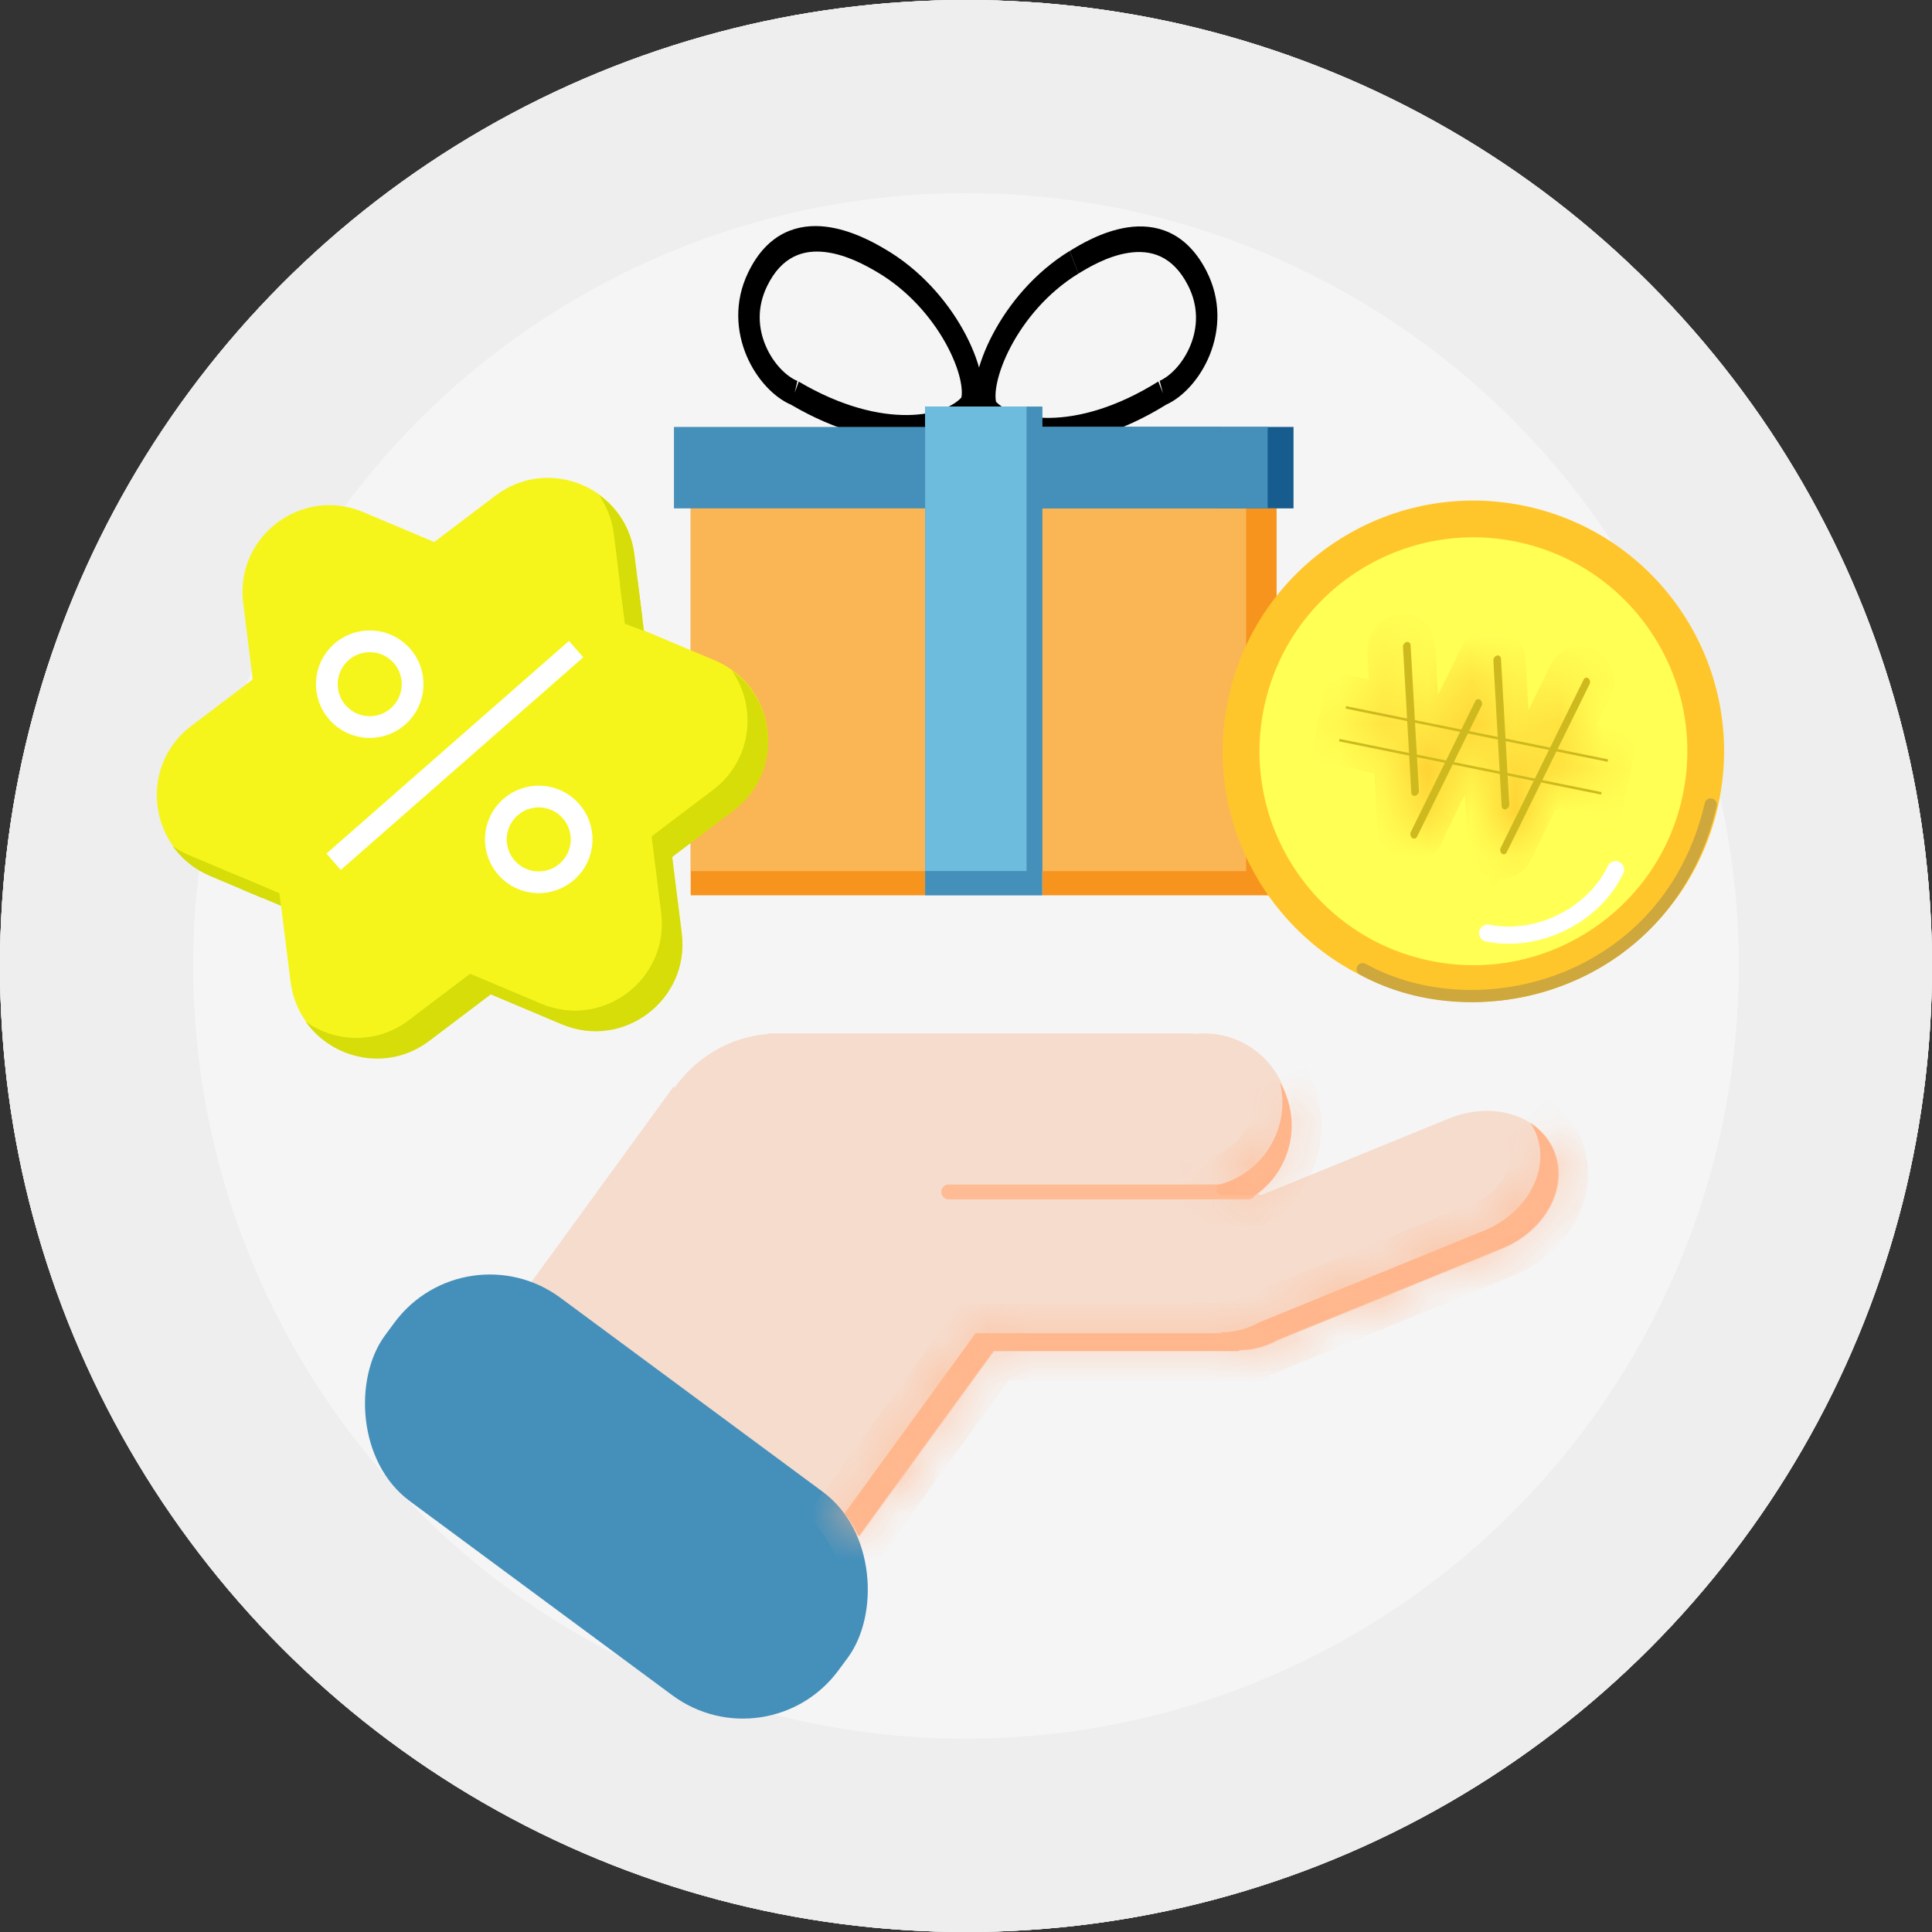 <svg width="44" height="44" viewBox="0 0 44 44" fill="none" xmlns="http://www.w3.org/2000/svg">
<rect x="0" y="0" width="44" height="44" fill="#333333" stroke="none"/>
<circle cx="22" cy="22" r="22" fill="#EEEEEE"/>
<circle cx="22" cy="22" r="22" fill="#EEEEEE"/>
<circle cx="22" cy="21.998" r="17.6" fill="#F5F5F5"/>
<mask id="mask0_5748_22740" style="mask-type:alpha" maskUnits="userSpaceOnUse" x="4" y="4" width="36" height="36">
<circle cx="22" cy="21.998" r="17.6" fill="#FAFAFA"/>
</mask>
<g mask="url(#mask0_5748_22740)">
<line x1="10.667" y1="4.398" x2="10.667" y2="39.598" stroke="#CACACA" stroke-width="0.8"/>
<line x1="16.534" y1="4.398" x2="16.534" y2="39.598" stroke="#CACACA" stroke-width="0.8"/>
<line x1="28.267" y1="4.398" x2="28.267" y2="39.598" stroke="#CACACA" stroke-width="0.8"/>
<line x1="34.133" y1="4.398" x2="34.133" y2="39.598" stroke="#CACACA" stroke-width="0.8"/>
<line x1="22.4" y1="4.398" x2="22.4" y2="39.598" stroke="#CACACA" stroke-width="0.8"/>
<line x1="39.601" y1="10.666" x2="4.401" y2="10.666" stroke="#CACACA" stroke-width="0.8"/>
<line x1="39.601" y1="16.533" x2="4.401" y2="16.533" stroke="#CACACA" stroke-width="0.8"/>
<line x1="39.601" y1="28.263" x2="4.401" y2="28.263" stroke="#CACACA" stroke-width="0.8"/>
<line x1="39.601" y1="34.13" x2="4.401" y2="34.13" stroke="#CACACA" stroke-width="0.8"/>
<line x1="39.601" y1="22.4" x2="4.401" y2="22.4" stroke="#CACACA" stroke-width="0.8"/>
<path fill-rule="evenodd" clip-rule="evenodd" d="M23.815 17.999C20.962 17.167 18.922 14.865 19.099 12.486C19.299 9.814 22.221 8.057 25.626 8.562C28.279 8.955 30.442 10.604 31.174 12.577C34.855 14.393 37.072 17.132 36.227 19C35.297 21.052 31.023 21.276 26.68 19.5C25.621 19.067 24.656 18.555 23.815 17.999Z" fill="#D68C8C"/>
<path fill-rule="evenodd" clip-rule="evenodd" d="M22.451 16.091C20.386 15.121 19.026 13.464 19.151 11.795C19.322 9.505 22.221 8.057 25.626 8.562C28.435 8.978 30.71 10.592 31.325 12.43C34.416 14.03 36.19 16.136 35.443 17.574C34.537 19.317 30.271 19.42 25.916 17.804C24.599 17.315 23.424 16.725 22.451 16.091Z" fill="white"/>
<path fill-rule="evenodd" clip-rule="evenodd" d="M30.98 11.799C30.998 11.793 31.016 11.786 31.034 11.78C30.156 10.222 28.098 8.928 25.626 8.562C23.198 8.202 21.026 8.835 19.919 10.059C20.32 10.235 20.736 10.404 21.163 10.567C23.913 11.611 26.557 12.119 28.584 12.125C29.6 12.129 30.407 12.005 30.98 11.799ZM19.151 11.795C19.175 11.475 19.252 11.172 19.376 10.888C19.82 11.084 20.278 11.272 20.749 11.45C24.565 12.899 28.262 13.383 30.582 12.897C30.238 13.213 29.991 13.578 29.858 13.992C29.369 15.514 30.542 17.336 32.745 18.899C30.919 19.098 28.433 18.738 25.916 17.804C24.599 17.315 23.424 16.725 22.451 16.091C20.386 15.121 19.026 13.464 19.151 11.795ZM32.319 12.989C34.784 14.496 36.106 16.298 35.443 17.574C35.205 18.03 34.738 18.374 34.099 18.604C33.455 18.209 32.889 17.793 32.413 17.369C30.957 16.075 30.603 14.975 30.827 14.277C30.976 13.812 31.443 13.338 32.319 12.989Z" fill="#F7B1B1"/>
<path fill-rule="evenodd" clip-rule="evenodd" d="M15.049 31.821C11.088 31.721 7.673 29.177 7.092 25.662C6.439 21.713 9.607 18.034 14.168 17.444C17.721 16.985 21.072 18.536 22.688 21.111C28.051 22.315 31.843 25.423 31.389 28.458C30.891 31.792 25.457 33.774 19.253 32.885C17.741 32.668 16.322 32.301 15.049 31.821Z" fill="#D68C8C"/>
<path fill-rule="evenodd" clip-rule="evenodd" d="M12.639 29.586C9.647 28.98 7.331 27.107 6.923 24.64C6.363 21.256 9.607 18.034 14.168 17.444C17.931 16.958 21.414 18.415 22.833 20.839C27.363 21.959 30.366 24.322 29.893 26.696C29.319 29.573 23.856 31.376 17.691 30.724C15.825 30.526 14.109 30.127 12.639 29.586Z" fill="white"/>
<path fill-rule="evenodd" clip-rule="evenodd" d="M22.319 20.451C22.376 20.406 22.431 20.361 22.484 20.316C20.896 18.209 17.651 16.994 14.168 17.444C10.697 17.893 7.99 19.865 7.14 22.274C7.751 22.38 8.38 22.471 9.023 22.545C12.947 22.994 16.562 22.705 19.221 21.916C20.552 21.52 21.596 21.013 22.319 20.451ZM6.923 24.64C6.845 24.168 6.841 23.698 6.904 23.239C7.542 23.35 8.197 23.445 8.865 23.521C14.278 24.141 19.209 23.408 22.034 21.805C21.697 22.395 21.503 23.02 21.473 23.671C21.362 26.065 23.494 28.251 26.866 29.662C24.581 30.658 21.253 31.101 17.691 30.724C15.825 30.526 14.109 30.127 12.639 29.586C9.647 28.98 7.331 27.107 6.923 24.64ZM23.847 21.118C27.802 22.322 30.33 24.504 29.893 26.696C29.713 27.599 29.051 28.396 28.037 29.045C27.211 28.746 26.457 28.403 25.787 28.025C23.476 26.718 22.411 25.144 22.478 23.7C22.519 22.833 22.969 21.944 23.847 21.118Z" fill="#F7B1B1"/>
</g>
<circle cx="22" cy="22" r="22" fill="#EEEEEE"/>
<circle cx="22" cy="22" r="22" fill="#EEEEEE"/>
<circle cx="22" cy="21.998" r="17.6" fill="#F5F5F5"/>
<rect x="15.73" y="11.578" width="5.338" height="8.812" fill="#F7941E"/>
<rect x="15.73" y="11.027" width="5.338" height="8.812" fill="#FAB655"/>
<rect x="23.736" y="11.578" width="5.338" height="8.812" fill="#F7941E"/>
<rect x="23.042" y="11.027" width="5.338" height="8.812" fill="#FAB655"/>
<path fill-rule="evenodd" clip-rule="evenodd" d="M17.468 6.521C17.805 5.823 18.31 5.683 18.796 5.741C19.292 5.8 19.75 6.066 19.948 6.18L19.955 6.184L19.955 6.184C20.672 6.6 21.207 7.223 21.534 7.811C21.698 8.106 21.807 8.385 21.862 8.618C21.91 8.823 21.912 8.967 21.895 9.053C21.721 9.246 21.308 9.444 20.676 9.452C20.019 9.461 19.162 9.264 18.191 8.691L18.098 8.946L18.16 8.676C17.909 8.573 17.61 8.279 17.439 7.877C17.273 7.491 17.229 7.014 17.468 6.521ZM18.015 9.217C17.627 9.051 17.232 8.638 17.006 8.11C16.771 7.559 16.715 6.874 17.04 6.204C17.487 5.279 18.189 5.089 18.808 5.163C19.396 5.233 19.925 5.539 20.127 5.656L20.142 5.665L20.142 5.665C20.952 6.134 21.559 6.838 21.936 7.516C22.124 7.854 22.259 8.193 22.331 8.5C22.402 8.799 22.422 9.104 22.338 9.347L22.324 9.389L22.298 9.423C22.023 9.788 21.444 10.024 20.717 10.034C19.98 10.044 19.048 9.823 18.015 9.217Z" fill="black"/>
<path fill-rule="evenodd" clip-rule="evenodd" d="M27.056 6.5C26.703 5.811 26.196 5.686 25.711 5.757C25.217 5.829 24.764 6.107 24.569 6.226L24.562 6.231L24.363 5.716L24.378 5.707C24.577 5.584 25.098 5.264 25.684 5.178C26.301 5.088 27.008 5.259 27.476 6.172C27.816 6.834 27.776 7.521 27.553 8.078C27.337 8.615 26.948 9.04 26.562 9.214C25.545 9.845 24.621 10.09 23.885 10.099C23.158 10.109 22.574 9.889 22.29 9.531L22.264 9.498L22.248 9.455C22.159 9.214 22.172 8.908 22.236 8.608C22.302 8.299 22.428 7.957 22.609 7.614C22.971 6.926 23.561 6.206 24.36 5.716L24.56 6.231C23.852 6.665 23.331 7.303 23.017 7.9C22.86 8.199 22.758 8.481 22.708 8.716C22.664 8.922 22.666 9.065 22.685 9.151C22.863 9.339 23.279 9.525 23.912 9.517C24.568 9.508 25.421 9.288 26.379 8.689L26.486 8.96L26.411 8.673C26.66 8.563 26.953 8.261 27.116 7.854C27.272 7.463 27.305 6.986 27.056 6.5Z" fill="black"/>
<rect x="15.349" y="9.723" width="6.101" height="1.855" fill="#4590BB"/>
<rect x="23.358" y="9.723" width="6.101" height="1.855" fill="#175C8E"/>
<rect x="21.707" y="9.723" width="6.101" height="1.855" fill="#4590BB"/>
<rect x="22.769" y="9.723" width="6.101" height="1.855" fill="#4590BB"/>
<rect x="21.068" y="9.262" width="2.669" height="11.13" fill="#4590BB"/>
<rect x="21.068" y="9.262" width="2.669" height="10.579" fill="#4590BB"/>
<rect x="21.069" y="9.258" width="2.31" height="10.579" fill="#6DBBDD"/>
<path fill-rule="evenodd" clip-rule="evenodd" d="M16.707 18.445C17.922 17.525 17.686 15.633 16.281 15.041L14.664 14.359L14.447 12.62C14.258 11.107 12.502 10.366 11.286 11.286L9.889 12.344L8.274 11.663C6.869 11.07 5.349 12.22 5.538 13.733L5.756 15.473L4.357 16.532C3.141 17.452 3.378 19.343 4.782 19.936L6.399 20.618L6.617 22.357C6.806 23.87 8.562 24.611 9.777 23.69L11.175 22.633L12.79 23.314C14.195 23.907 15.714 22.756 15.525 21.244L15.307 19.504L16.707 18.445Z" fill="#F5F51C"/>
<path fill-rule="evenodd" clip-rule="evenodd" d="M16.665 15.267C17.72 16.012 17.804 17.63 16.709 18.459L15.309 19.518L15.527 21.258C15.716 22.771 14.196 23.921 12.792 23.328L11.177 22.647L9.779 23.705C8.838 24.418 7.572 24.134 6.961 23.267C7.626 23.739 8.569 23.796 9.31 23.235L10.707 22.177L12.323 22.858C13.728 23.451 15.247 22.3 15.058 20.788L14.84 19.048L16.239 17.989C17.14 17.307 17.244 16.091 16.665 15.267ZM14.63 14.086L14.448 12.634C14.375 12.044 14.063 11.572 13.637 11.269C13.815 11.521 13.937 11.823 13.98 12.164L14.197 13.903L14.63 14.086ZM3.933 19.268C4.135 19.556 4.42 19.797 4.784 19.95L5.968 20.45L5.932 20.162L4.315 19.48C4.176 19.421 4.049 19.35 3.933 19.268Z" fill="#D6DD09"/>
<path d="M11.304 19.266C11.222 18.733 11.587 18.234 12.121 18.152C12.654 18.07 13.153 18.435 13.235 18.968C13.317 19.501 12.951 20 12.418 20.082C11.885 20.165 11.386 19.799 11.304 19.266Z" stroke="white" stroke-width="0.495"/>
<path d="M7.455 15.731C7.373 15.197 7.739 14.699 8.272 14.617C8.805 14.534 9.304 14.9 9.386 15.433C9.468 15.966 9.103 16.465 8.57 16.547C8.036 16.63 7.538 16.264 7.455 15.731Z" stroke="white" stroke-width="0.495"/>
<line x1="7.598" y1="19.626" x2="13.121" y2="14.783" stroke="white" stroke-width="0.495"/>
<path fill-rule="evenodd" clip-rule="evenodd" d="M14.523 13.234L14.664 14.368L14.231 14.206L14.116 13.285L14.523 13.234Z" fill="#D6DD09"/>
<path fill-rule="evenodd" clip-rule="evenodd" d="M5.531 20.263L6.399 20.629L6.363 20.343L5.495 19.976L5.531 20.263Z" fill="#D6DD09"/>
<path d="M38.74 18.162C38.159 21.025 35.366 22.875 32.503 22.294C29.64 21.712 27.79 18.92 28.372 16.056C28.953 13.193 31.745 11.344 34.609 11.925C37.472 12.507 39.322 15.299 38.74 18.162Z" fill="#FFFF54" stroke="#FFC62B" stroke-width="0.837"/>
<mask id="path-45-inside-1_5748_22740" fill="white">
<path fill-rule="evenodd" clip-rule="evenodd" d="M33.17 17.225L33.431 16.695L33.848 16.78L33.882 17.369L33.17 17.225ZM32.728 17.135L32.988 16.605L32.227 16.45L32.261 17.04L32.728 17.135ZM32.272 17.236L32.641 17.311L32.314 17.975L32.272 17.236ZM31.829 17.146L31.931 18.938C31.938 19.061 32.04 19.134 32.159 19.102C32.261 19.074 32.343 18.976 32.359 18.871L33.083 17.401L33.893 17.565L33.982 19.133C33.972 19.181 33.975 19.233 33.991 19.281C33.998 19.375 34.061 19.439 34.144 19.447C34.224 19.473 34.308 19.438 34.351 19.354C34.384 19.316 34.407 19.27 34.417 19.221L35.11 17.812L36.464 18.087L36.501 17.901L35.197 17.636L35.458 17.107L36.616 17.342L36.654 17.156L35.544 16.93L36.172 15.656C36.226 15.546 36.192 15.394 36.095 15.318C35.998 15.242 35.876 15.27 35.821 15.38L35.102 16.84L34.28 16.674L34.187 15.048C34.181 14.946 34.11 14.878 34.018 14.876C33.932 14.841 33.84 14.876 33.794 14.968L33.075 16.429L32.216 16.254L32.128 14.709C32.121 14.586 32.019 14.512 31.9 14.545C31.781 14.577 31.69 14.704 31.697 14.826L31.773 16.165L30.687 15.944L30.649 16.13L31.785 16.361L31.818 16.95L30.534 16.689L30.496 16.875L31.829 17.146ZM34.755 17.546L35.015 17.017L34.291 16.869L34.324 17.459L34.755 17.546ZM34.336 17.655L34.373 18.32L34.668 17.723L34.336 17.655ZM33.801 15.943L33.837 16.584L33.518 16.519L33.801 15.943Z"/>
</mask>
<path d="M33.431 16.695L33.542 16.148L33.12 16.063L32.93 16.448L33.431 16.695ZM33.17 17.225L32.669 16.978L32.35 17.627L33.059 17.771L33.17 17.225ZM33.848 16.78L34.405 16.748L34.381 16.319L33.959 16.233L33.848 16.78ZM33.882 17.369L33.771 17.916L34.48 18.06L34.439 17.337L33.882 17.369ZM32.988 16.605L33.489 16.852L33.809 16.202L33.099 16.058L32.988 16.605ZM32.728 17.135L32.617 17.681L33.038 17.767L33.228 17.381L32.728 17.135ZM32.227 16.45L32.338 15.904L31.629 15.76L31.67 16.482L32.227 16.45ZM32.261 17.04L31.704 17.072L31.728 17.501L32.15 17.587L32.261 17.04ZM32.641 17.311L33.141 17.557L33.461 16.908L32.752 16.764L32.641 17.311ZM32.272 17.236L32.383 16.689L31.674 16.545L31.715 17.268L32.272 17.236ZM32.314 17.975L31.757 18.007L31.877 20.125L32.814 18.222L32.314 17.975ZM31.931 18.938L32.488 18.906L31.931 18.938ZM31.829 17.146L32.386 17.114L32.362 16.685L31.94 16.599L31.829 17.146ZM32.159 19.102L32.306 19.64L32.306 19.64L32.159 19.102ZM32.359 18.871L31.859 18.625L31.821 18.702L31.808 18.786L32.359 18.871ZM33.083 17.401L33.194 16.854L32.773 16.768L32.583 17.154L33.083 17.401ZM33.893 17.565L34.45 17.534L34.426 17.104L34.004 17.018L33.893 17.565ZM33.982 19.133L34.528 19.247L34.543 19.175L34.539 19.101L33.982 19.133ZM33.991 19.281L34.547 19.238L34.542 19.174L34.522 19.112L33.991 19.281ZM34.144 19.447L34.311 18.915L34.257 18.898L34.201 18.892L34.144 19.447ZM34.351 19.354L33.928 18.991L33.885 19.041L33.855 19.098L34.351 19.354ZM34.417 19.221L33.916 18.974L33.883 19.041L33.869 19.113L34.417 19.221ZM35.11 17.812L35.221 17.266L34.8 17.18L34.61 17.566L35.11 17.812ZM36.464 18.087L36.353 18.634L36.899 18.745L37.01 18.198L36.464 18.087ZM36.501 17.901L37.048 18.012L37.159 17.465L36.612 17.354L36.501 17.901ZM35.197 17.636L34.697 17.39L34.377 18.039L35.086 18.183L35.197 17.636ZM35.458 17.107L35.569 16.56L35.147 16.474L34.957 16.86L35.458 17.107ZM36.616 17.342L36.505 17.889L37.052 18L37.163 17.453L36.616 17.342ZM36.654 17.156L37.201 17.267L37.312 16.72L36.765 16.609L36.654 17.156ZM35.544 16.93L35.044 16.684L34.724 17.333L35.434 17.477L35.544 16.93ZM36.172 15.656L35.671 15.41L35.671 15.41L36.172 15.656ZM36.095 15.318L35.75 15.756L36.095 15.318ZM35.821 15.38L35.321 15.134L35.821 15.38ZM35.102 16.84L34.991 17.387L35.413 17.473L35.602 17.087L35.102 16.84ZM34.28 16.674L33.723 16.705L33.747 17.135L34.169 17.22L34.28 16.674ZM34.187 15.048L33.63 15.08L33.63 15.08L34.187 15.048ZM34.018 14.876L33.807 15.393L33.904 15.432L34.009 15.434L34.018 14.876ZM33.794 14.968L34.295 15.215L34.295 15.215L33.794 14.968ZM33.075 16.429L32.964 16.976L33.386 17.061L33.576 16.675L33.075 16.429ZM32.216 16.254L31.659 16.286L31.683 16.715L32.105 16.801L32.216 16.254ZM32.128 14.709L31.571 14.741L31.571 14.741L32.128 14.709ZM31.9 14.545L32.047 15.083L32.047 15.083L31.9 14.545ZM31.697 14.826L32.254 14.795L32.254 14.795L31.697 14.826ZM31.773 16.165L31.662 16.711L32.371 16.855L32.33 16.133L31.773 16.165ZM30.687 15.944L30.798 15.397L30.251 15.286L30.14 15.833L30.687 15.944ZM30.649 16.13L30.102 16.019L29.991 16.566L30.538 16.677L30.649 16.13ZM31.785 16.361L32.342 16.329L32.317 15.899L31.896 15.814L31.785 16.361ZM31.818 16.95L31.707 17.497L32.416 17.641L32.375 16.918L31.818 16.95ZM30.534 16.689L30.645 16.143L30.099 16.032L29.988 16.578L30.534 16.689ZM30.496 16.875L29.95 16.764L29.839 17.311L30.385 17.422L30.496 16.875ZM34.755 17.546L34.644 18.093L35.065 18.179L35.255 17.793L34.755 17.546ZM35.015 17.017L35.516 17.263L35.835 16.614L35.126 16.47L35.015 17.017ZM34.291 16.869L34.402 16.323L33.693 16.179L33.734 16.901L34.291 16.869ZM34.324 17.459L33.767 17.491L33.792 17.92L34.213 18.006L34.324 17.459ZM34.336 17.655L34.447 17.108L33.737 16.964L33.779 17.687L34.336 17.655ZM34.373 18.32L33.816 18.352L33.937 20.47L34.874 18.567L34.373 18.32ZM34.668 17.723L35.168 17.969L35.488 17.32L34.779 17.176L34.668 17.723ZM33.837 16.584L33.726 17.13L34.435 17.274L34.394 16.552L33.837 16.584ZM33.801 15.943L34.358 15.912L34.237 13.794L33.3 15.697L33.801 15.943ZM33.518 16.519L33.017 16.272L32.697 16.921L33.407 17.065L33.518 16.519ZM32.93 16.448L32.669 16.978L33.67 17.471L33.931 16.941L32.93 16.448ZM33.959 16.233L33.542 16.148L33.32 17.242L33.737 17.326L33.959 16.233ZM34.439 17.337L34.405 16.748L33.291 16.811L33.325 17.401L34.439 17.337ZM33.059 17.771L33.771 17.916L33.993 16.822L33.281 16.678L33.059 17.771ZM32.488 16.359L32.227 16.888L33.228 17.381L33.489 16.852L32.488 16.359ZM32.116 16.997L32.877 17.152L33.099 16.058L32.338 15.904L32.116 16.997ZM32.818 17.008L32.784 16.419L31.67 16.482L31.704 17.072L32.818 17.008ZM32.15 17.587L32.617 17.681L32.839 16.588L32.372 16.493L32.15 17.587ZM32.752 16.764L32.383 16.689L32.161 17.783L32.53 17.858L32.752 16.764ZM32.14 17.064L31.813 17.729L32.814 18.222L33.141 17.557L32.14 17.064ZM32.871 17.944L32.829 17.204L31.715 17.268L31.757 18.007L32.871 17.944ZM32.488 18.906L32.386 17.114L31.272 17.178L31.374 18.969L32.488 18.906ZM32.012 18.563C32.1 18.54 32.221 18.547 32.329 18.625C32.437 18.703 32.483 18.816 32.488 18.906L31.374 18.969C31.386 19.183 31.487 19.394 31.677 19.531C31.868 19.668 32.1 19.696 32.306 19.64L32.012 18.563ZM31.808 18.786C31.817 18.728 31.841 18.684 31.868 18.652C31.896 18.62 31.942 18.583 32.012 18.563L32.306 19.64C32.637 19.55 32.864 19.262 32.911 18.956L31.808 18.786ZM32.583 17.154L31.859 18.625L32.86 19.118L33.584 17.647L32.583 17.154ZM34.004 17.018L33.194 16.854L32.972 17.948L33.782 18.112L34.004 17.018ZM34.539 19.101L34.45 17.534L33.336 17.597L33.425 19.164L34.539 19.101ZM34.522 19.112C34.534 19.149 34.539 19.195 34.528 19.247L33.436 19.018C33.405 19.167 33.417 19.317 33.459 19.451L34.522 19.112ZM34.201 18.892C34.289 18.901 34.378 18.943 34.445 19.014C34.512 19.085 34.541 19.169 34.547 19.238L33.435 19.325C33.461 19.669 33.718 19.965 34.087 20.002L34.201 18.892ZM33.855 19.098C33.887 19.036 33.947 18.971 34.037 18.931C34.128 18.891 34.226 18.888 34.311 18.915L33.977 19.98C34.333 20.092 34.687 19.919 34.847 19.61L33.855 19.098ZM33.869 19.113C33.88 19.061 33.902 19.021 33.928 18.991L34.774 19.717C34.866 19.611 34.935 19.478 34.964 19.329L33.869 19.113ZM34.61 17.566L33.916 18.974L34.917 19.467L35.611 18.059L34.61 17.566ZM36.575 17.541L35.221 17.266L34.999 18.359L36.353 18.634L36.575 17.541ZM35.955 17.79L35.917 17.976L37.01 18.198L37.048 18.012L35.955 17.79ZM35.086 18.183L36.39 18.448L36.612 17.354L35.308 17.09L35.086 18.183ZM34.957 16.86L34.697 17.39L35.697 17.883L35.958 17.353L34.957 16.86ZM36.727 16.795L35.569 16.56L35.347 17.653L36.505 17.889L36.727 16.795ZM36.107 17.045L36.069 17.231L37.163 17.453L37.201 17.267L36.107 17.045ZM35.434 17.477L36.543 17.702L36.765 16.609L35.656 16.384L35.434 17.477ZM35.671 15.41L35.044 16.684L36.045 17.177L36.672 15.903L35.671 15.41ZM35.75 15.756C35.684 15.704 35.656 15.643 35.646 15.598C35.636 15.553 35.634 15.485 35.671 15.41L36.672 15.903C36.843 15.556 36.744 15.119 36.44 14.88L35.75 15.756ZM36.322 15.627C36.282 15.708 36.195 15.793 36.066 15.823C35.936 15.852 35.821 15.812 35.75 15.756L36.44 14.88C36.272 14.747 36.048 14.683 35.819 14.735C35.59 14.787 35.415 14.942 35.321 15.134L36.322 15.627ZM35.602 17.087L36.322 15.627L35.321 15.134L34.602 16.594L35.602 17.087ZM34.169 17.22L34.991 17.387L35.213 16.294L34.391 16.127L34.169 17.22ZM33.63 15.08L33.723 16.705L34.837 16.642L34.744 15.017L33.63 15.08ZM34.009 15.434C33.916 15.433 33.818 15.396 33.741 15.32C33.666 15.245 33.635 15.153 33.63 15.08L34.744 15.017C34.723 14.641 34.429 14.325 34.027 14.319L34.009 15.434ZM34.295 15.215C34.262 15.281 34.198 15.353 34.098 15.393C33.998 15.433 33.893 15.428 33.807 15.393L34.228 14.36C33.855 14.208 33.46 14.383 33.294 14.722L34.295 15.215ZM33.576 16.675L34.295 15.215L33.294 14.722L32.575 16.182L33.576 16.675ZM32.105 16.801L32.964 16.976L33.186 15.882L32.327 15.708L32.105 16.801ZM31.571 14.741L31.659 16.286L32.773 16.223L32.685 14.677L31.571 14.741ZM32.047 15.083C31.959 15.107 31.838 15.099 31.73 15.021C31.622 14.944 31.576 14.831 31.571 14.741L32.685 14.677C32.673 14.464 32.572 14.253 32.382 14.116C32.191 13.979 31.959 13.95 31.753 14.007L32.047 15.083ZM32.254 14.795C32.259 14.879 32.231 14.94 32.204 14.978C32.177 15.015 32.128 15.061 32.047 15.083L31.753 14.007C31.38 14.108 31.118 14.472 31.14 14.858L32.254 14.795ZM32.33 16.133L32.254 14.795L31.14 14.858L31.216 16.196L32.33 16.133ZM30.576 16.491L31.662 16.711L31.884 15.618L30.798 15.397L30.576 16.491ZM31.196 16.241L31.233 16.055L30.14 15.833L30.102 16.019L31.196 16.241ZM31.896 15.814L30.76 15.583L30.538 16.677L31.674 16.907L31.896 15.814ZM32.375 16.918L32.342 16.329L31.228 16.392L31.261 16.982L32.375 16.918ZM30.423 17.236L31.707 17.497L31.929 16.403L30.645 16.143L30.423 17.236ZM31.043 16.986L31.081 16.8L29.988 16.578L29.95 16.764L31.043 16.986ZM31.94 16.599L30.607 16.329L30.385 17.422L31.718 17.693L31.94 16.599ZM35.255 17.793L35.516 17.263L34.515 16.77L34.254 17.3L35.255 17.793ZM35.126 16.47L34.402 16.323L34.18 17.416L34.904 17.563L35.126 16.47ZM33.734 16.901L33.767 17.491L34.881 17.427L34.848 16.838L33.734 16.901ZM34.213 18.006L34.644 18.093L34.865 17L34.435 16.912L34.213 18.006ZM33.779 17.687L33.816 18.352L34.93 18.289L34.892 17.623L33.779 17.687ZM34.874 18.567L35.168 17.969L34.167 17.476L33.873 18.074L34.874 18.567ZM34.779 17.176L34.447 17.108L34.224 18.202L34.557 18.269L34.779 17.176ZM34.394 16.552L34.358 15.912L33.244 15.975L33.28 16.615L34.394 16.552ZM33.407 17.065L33.726 17.13L33.948 16.037L33.629 15.972L33.407 17.065ZM33.3 15.697L33.017 16.272L34.018 16.765L34.301 16.19L33.3 15.697Z" fill="#FFC62B" mask="url(#path-45-inside-1_5748_22740)"/>
<rect width="0.171" height="4.453" rx="0.086" transform="matrix(-0.786 -0.619 -0.442 0.897 36.241 15.5)" fill="#CEBA1F"/>
<rect width="0.179" height="3.509" rx="0.09" transform="matrix(-0.786 -0.619 -0.442 0.897 33.782 15.992)" fill="#CEBA1F"/>
<rect width="0.179" height="3.509" rx="0.09" transform="matrix(0.965 -0.263 0.057 0.998 34.005 14.953)" fill="#CEBA1F"/>
<rect width="0.179" height="3.509" rx="0.09" transform="matrix(0.965 -0.263 0.057 0.998 31.947 14.645)" fill="#CEBA1F"/>
<path d="M30.656 16.082L36.623 17.294L36.612 17.35L30.645 16.138L30.656 16.082Z" fill="#CEBA1F"/>
<path d="M30.508 16.828L36.475 18.04L36.464 18.096L30.497 16.884L30.508 16.828Z" fill="#CEBA1F"/>
<path d="M36.794 19.805C36.287 20.867 34.998 21.479 33.879 21.251" stroke="white" stroke-width="0.391" stroke-linecap="round"/>
<path d="M31.034 22.073C33.705 23.547 38.019 22.384 38.96 18.323" stroke="#CEA73D" stroke-width="0.279" stroke-linecap="round"/>
<path fill-rule="evenodd" clip-rule="evenodd" d="M27.182 23.535H17.74H17.498V23.545C16.618 23.618 15.849 24.083 15.367 24.765L15.34 24.746L11.929 29.435L19.575 34.997L22.644 30.778L28.233 30.777V30.757C28.549 30.756 28.847 30.673 29.105 30.529L34.181 28.458C34.194 28.453 34.207 28.448 34.22 28.442C35.21 28.038 35.742 27.045 35.407 26.225C35.072 25.404 33.998 25.066 33.007 25.471L33.007 25.471L33.007 25.47L28.728 27.216C28.618 27.185 28.504 27.163 28.387 27.153C28.969 26.819 29.361 26.191 29.361 25.472C29.361 24.402 28.494 23.535 27.425 23.535C27.343 23.535 27.262 23.54 27.182 23.55V23.535Z" fill="#F6DCCD"/>
<path d="M28.427 27.145H21.606" stroke="#FFBB94" stroke-width="0.338" stroke-linecap="round"/>
<rect x="10.59" y="27.949" width="12.839" height="5.763" rx="2.702" transform="rotate(36.485 10.59 27.949)" fill="#4590BB"/>
<mask id="path-58-inside-2_5748_22740" fill="white">
<path fill-rule="evenodd" clip-rule="evenodd" d="M27.796 27.219L28.58 27.227C28.876 27.024 29.118 26.737 29.267 26.382C29.512 25.797 29.449 25.16 29.152 24.653C29.246 25.04 29.221 25.46 29.055 25.856C28.805 26.451 28.293 26.856 27.709 26.993C27.72 27.028 27.718 27.067 27.703 27.104C27.698 27.116 27.692 27.127 27.685 27.137C27.723 27.163 27.761 27.19 27.796 27.219Z"/>
</mask>
<path fill-rule="evenodd" clip-rule="evenodd" d="M27.796 27.219L28.58 27.227C28.876 27.024 29.118 26.737 29.267 26.382C29.512 25.797 29.449 25.16 29.152 24.653C29.246 25.04 29.221 25.46 29.055 25.856C28.805 26.451 28.293 26.856 27.709 26.993C27.72 27.028 27.718 27.067 27.703 27.104C27.698 27.116 27.692 27.127 27.685 27.137C27.723 27.163 27.761 27.19 27.796 27.219Z" fill="#FFB489"/>
<path d="M28.58 27.227L28.574 27.903L28.787 27.905L28.963 27.784L28.58 27.227ZM27.796 27.219L27.373 27.746L27.556 27.892L27.79 27.895L27.796 27.219ZM29.267 26.382L28.644 26.12L28.644 26.12L29.267 26.382ZM29.152 24.653L29.735 24.311L28.495 24.811L29.152 24.653ZM29.055 25.856L29.678 26.118L29.678 26.118L29.055 25.856ZM27.709 26.993L27.555 26.335L26.866 26.497L27.06 27.177L27.709 26.993ZM27.703 27.104L27.08 26.843L27.703 27.104ZM27.685 27.137L27.133 26.746L26.737 27.307L27.303 27.694L27.685 27.137ZM28.587 26.552L27.803 26.544L27.79 27.895L28.574 27.903L28.587 26.552ZM28.644 26.12C28.547 26.352 28.389 26.539 28.198 26.671L28.963 27.784C29.362 27.509 29.689 27.121 29.89 26.643L28.644 26.12ZM28.569 24.994C28.764 25.326 28.804 25.74 28.644 26.12L29.89 26.643C30.221 25.855 30.135 24.995 29.735 24.311L28.569 24.994ZM29.678 26.118C29.902 25.584 29.935 25.017 29.809 24.494L28.495 24.811C28.556 25.064 28.541 25.336 28.432 25.595L29.678 26.118ZM27.864 27.65C28.649 27.466 29.341 26.921 29.678 26.118L28.432 25.595C28.27 25.982 27.937 26.245 27.555 26.335L27.864 27.65ZM28.326 27.366C28.402 27.182 28.41 26.986 28.359 26.808L27.06 27.177C27.029 27.071 27.034 26.952 27.08 26.843L28.326 27.366ZM28.236 27.527C28.271 27.477 28.302 27.423 28.326 27.366L27.08 26.843C27.094 26.809 27.112 26.776 27.133 26.746L28.236 27.527ZM28.22 26.693C28.17 26.653 28.119 26.615 28.066 26.579L27.303 27.694C27.328 27.71 27.351 27.728 27.373 27.746L28.22 26.693Z" fill="#FFBB94" mask="url(#path-58-inside-2_5748_22740)"/>
<mask id="path-60-inside-3_5748_22740" fill="white">
<path fill-rule="evenodd" clip-rule="evenodd" d="M19.557 34.984C19.471 34.801 19.364 34.627 19.236 34.465L22.219 30.364L27.808 30.364V30.344C28.128 30.343 28.428 30.258 28.688 30.112L33.744 28.048C33.761 28.042 33.777 28.035 33.794 28.029C34.784 27.625 35.316 26.632 34.981 25.811C34.947 25.727 34.904 25.648 34.855 25.574C35.093 25.73 35.28 25.946 35.389 26.213C35.724 27.034 35.193 28.027 34.203 28.431C34.183 28.439 34.164 28.446 34.145 28.454L29.087 30.518C28.828 30.662 28.531 30.744 28.215 30.746V30.766L22.625 30.766L19.557 34.984Z"/>
</mask>
<path fill-rule="evenodd" clip-rule="evenodd" d="M19.557 34.984C19.471 34.801 19.364 34.627 19.236 34.465L22.219 30.364L27.808 30.364V30.344C28.128 30.343 28.428 30.258 28.688 30.112L33.744 28.048C33.761 28.042 33.777 28.035 33.794 28.029C34.784 27.625 35.316 26.632 34.981 25.811C34.947 25.727 34.904 25.648 34.855 25.574C35.093 25.73 35.28 25.946 35.389 26.213C35.724 27.034 35.193 28.027 34.203 28.431C34.183 28.439 34.164 28.446 34.145 28.454L29.087 30.518C28.828 30.662 28.531 30.744 28.215 30.746V30.766L22.625 30.766L19.557 34.984Z" fill="#FFB489"/>
<path d="M19.236 34.465L18.69 34.067L18.389 34.481L18.706 34.883L19.236 34.465ZM19.557 34.984L18.946 35.271L19.432 36.304L20.104 35.381L19.557 34.984ZM22.219 30.364L22.219 29.689L21.875 29.689L21.672 29.967L22.219 30.364ZM27.808 30.364L27.808 31.04L28.484 31.04V30.364H27.808ZM27.808 30.344L27.806 29.668L27.133 29.671V30.344H27.808ZM28.688 30.112L28.432 29.486L28.393 29.502L28.356 29.523L28.688 30.112ZM33.744 28.048L33.503 27.417L33.496 27.42L33.489 27.423L33.744 28.048ZM33.794 28.029L33.539 27.403L33.539 27.403L33.794 28.029ZM34.981 25.811L35.606 25.556L35.606 25.556L34.981 25.811ZM34.855 25.574L35.226 25.009L34.293 25.948L34.855 25.574ZM35.389 26.213L36.015 25.958L36.015 25.958L35.389 26.213ZM34.203 28.431L33.947 27.806L33.947 27.806L34.203 28.431ZM34.145 28.454L33.906 27.822L33.898 27.825L33.89 27.828L34.145 28.454ZM29.087 30.518L28.831 29.892L28.793 29.908L28.758 29.928L29.087 30.518ZM28.215 30.746L28.212 30.07L27.539 30.072V30.746H28.215ZM28.215 30.766L28.215 31.442L28.89 31.442V30.766H28.215ZM22.625 30.766L22.625 30.091L22.281 30.091L22.079 30.369L22.625 30.766ZM18.706 34.883C18.801 35.004 18.882 35.134 18.946 35.271L20.169 34.696C20.061 34.467 19.927 34.249 19.767 34.046L18.706 34.883ZM21.672 29.967L18.69 34.067L19.783 34.862L22.765 30.762L21.672 29.967ZM27.808 29.689L22.219 29.689L22.219 31.04L27.808 31.04L27.808 29.689ZM27.133 30.344V30.364H28.484V30.344H27.133ZM28.356 29.523C28.194 29.615 28.007 29.667 27.806 29.668L27.81 31.019C28.248 31.018 28.662 30.902 29.02 30.7L28.356 29.523ZM33.489 27.423L28.432 29.486L28.943 30.737L33.999 28.674L33.489 27.423ZM33.539 27.403C33.527 27.408 33.515 27.413 33.503 27.417L33.985 28.68C34.006 28.671 34.028 28.663 34.049 28.654L33.539 27.403ZM34.355 26.066C34.506 26.437 34.299 27.093 33.539 27.403L34.049 28.654C35.27 28.156 36.125 26.827 35.606 25.556L34.355 26.066ZM34.293 25.948C34.317 25.985 34.338 26.024 34.355 26.066L35.606 25.556C35.555 25.43 35.492 25.311 35.418 25.2L34.293 25.948ZM36.015 25.958C35.85 25.554 35.568 25.234 35.226 25.009L34.485 26.139C34.618 26.226 34.711 26.338 34.764 26.469L36.015 25.958ZM34.458 29.057C35.678 28.558 36.534 27.229 36.015 25.958L34.764 26.469C34.915 26.839 34.708 27.495 33.947 27.806L34.458 29.057ZM34.384 29.085C34.409 29.076 34.433 29.067 34.458 29.057L33.947 27.806C33.934 27.811 33.92 27.817 33.906 27.822L34.384 29.085ZM29.342 31.143L34.4 29.079L33.89 27.828L28.831 29.892L29.342 31.143ZM28.217 31.421C28.651 31.42 29.06 31.306 29.416 31.108L28.758 29.928C28.597 30.018 28.411 30.069 28.212 30.07L28.217 31.421ZM28.89 30.766V30.746H27.539V30.766H28.89ZM22.625 31.442L28.215 31.442L28.215 30.091L22.625 30.091L22.625 31.442ZM20.104 35.381L23.171 31.164L22.079 30.369L19.011 34.586L20.104 35.381Z" fill="#FFBB94" mask="url(#path-60-inside-3_5748_22740)"/>
</svg>

